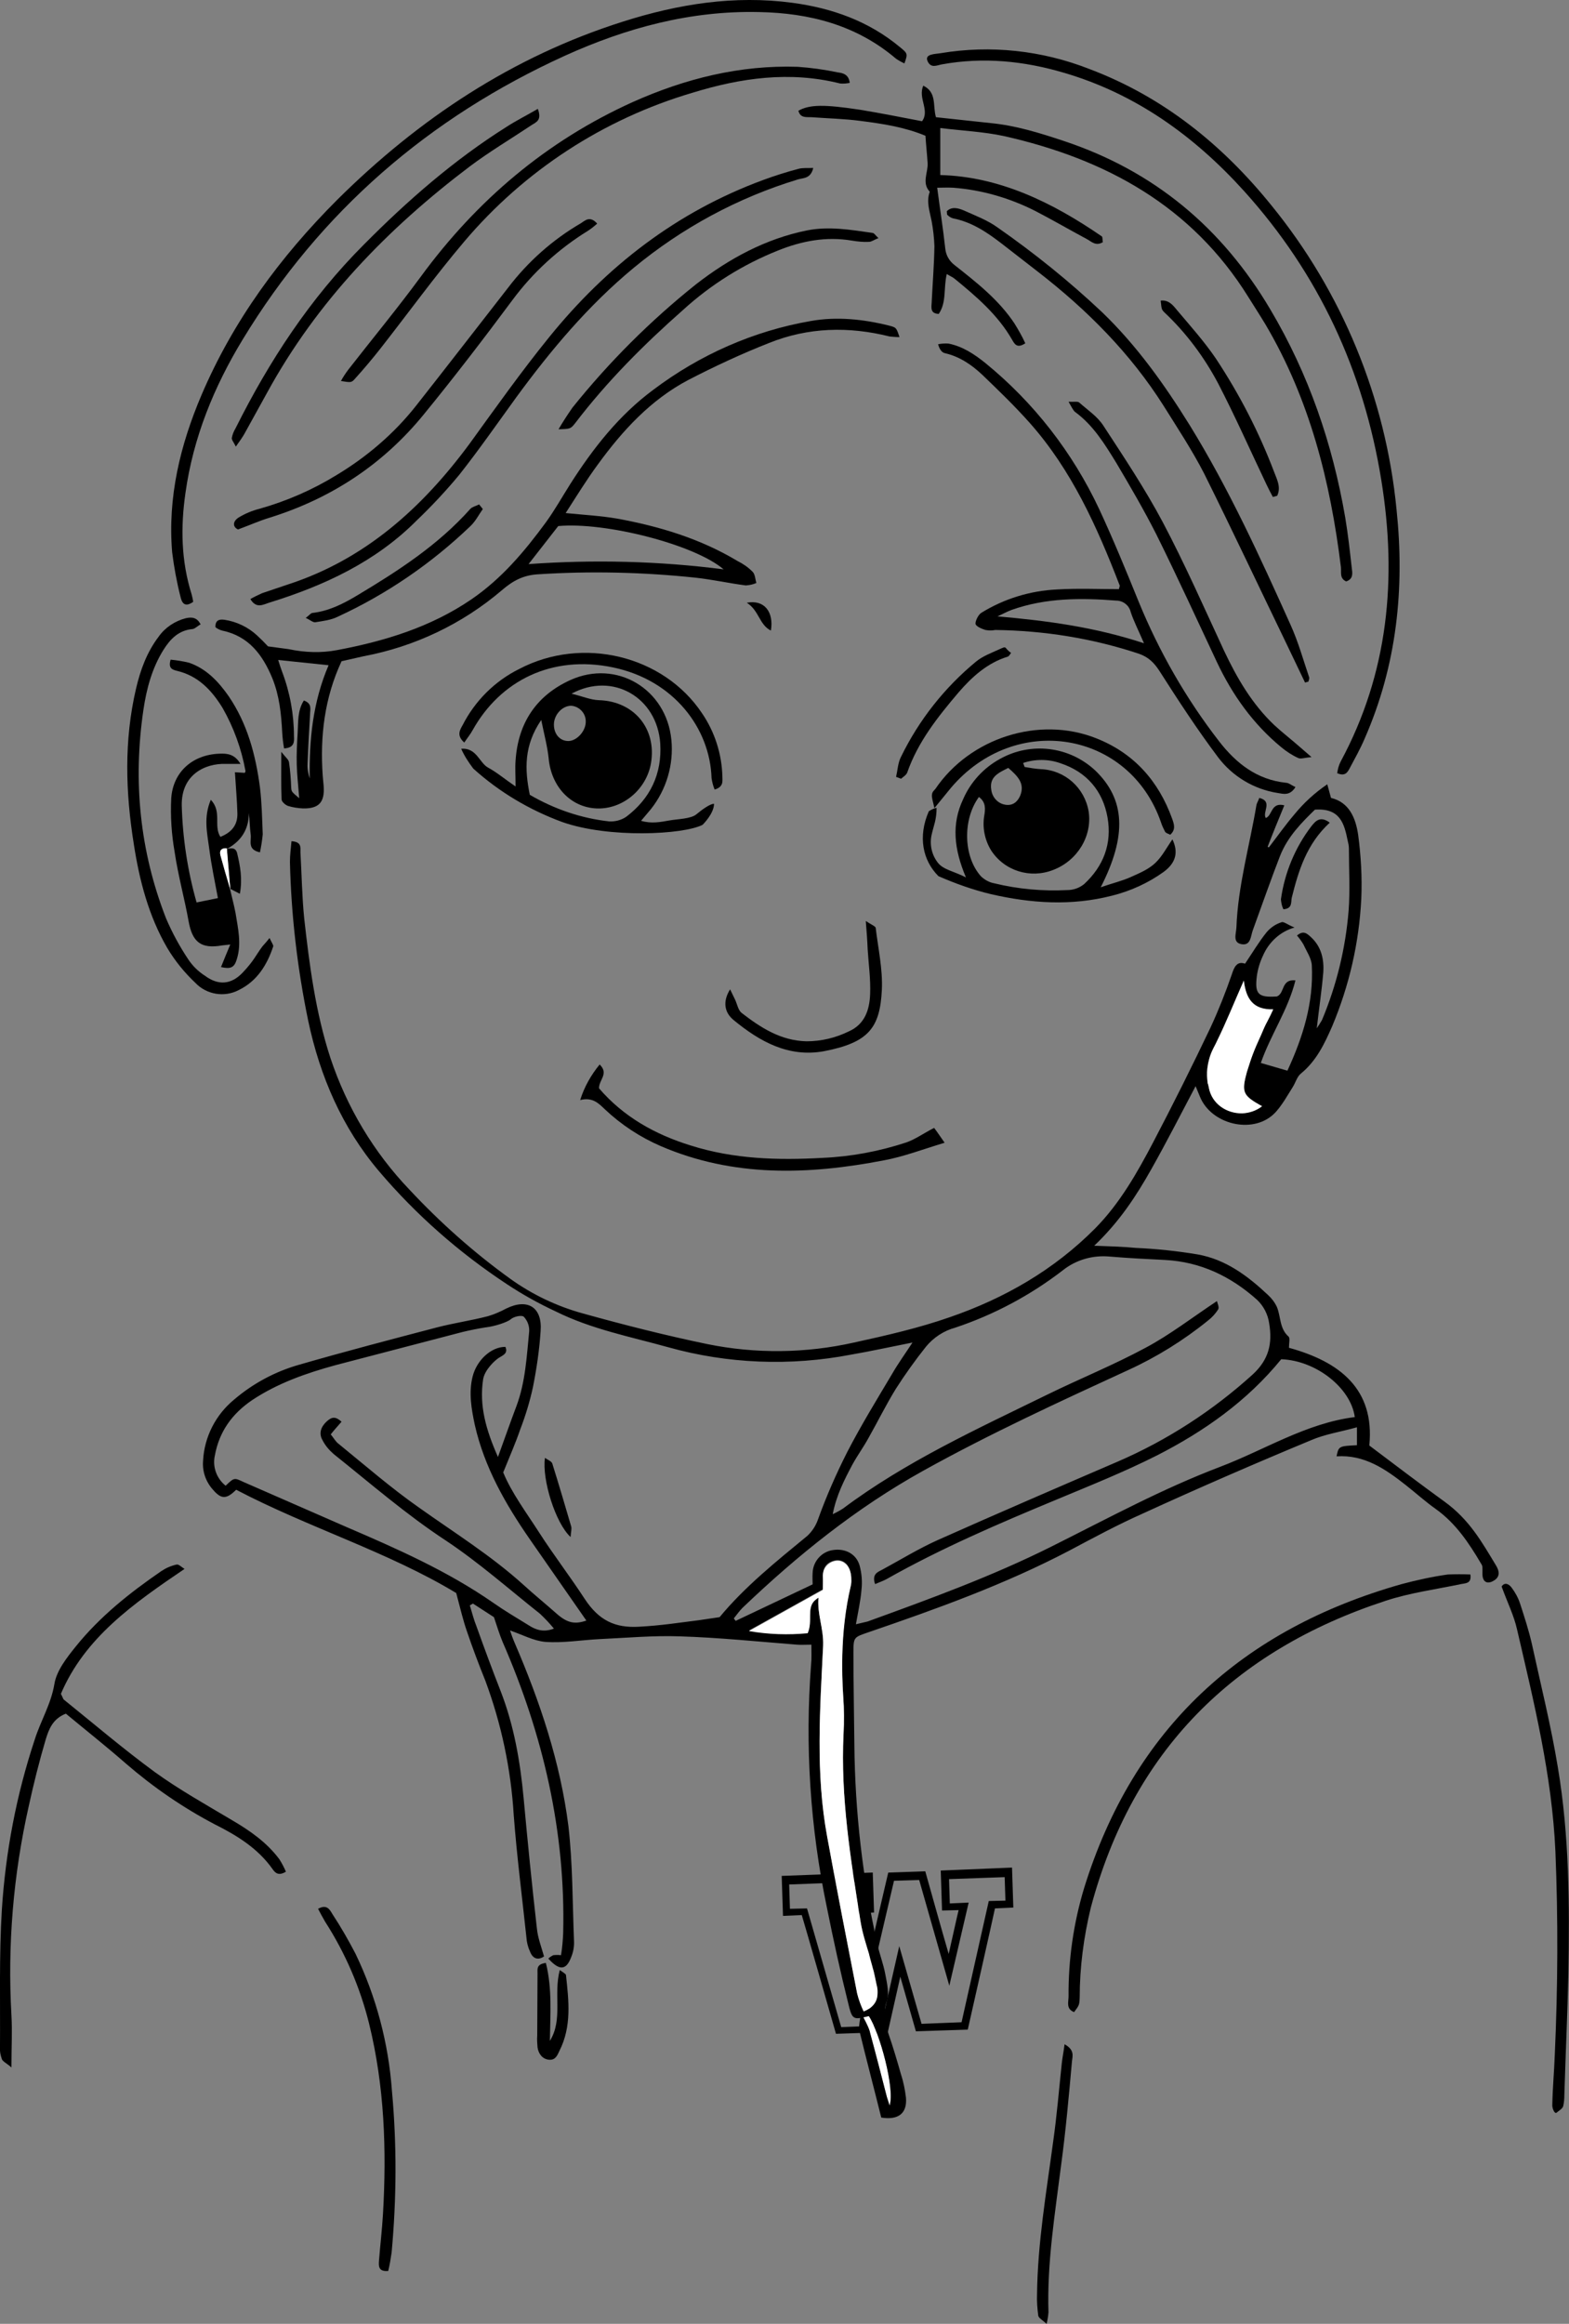 <?xml version="1.0" encoding="utf-8"?>
<!-- Generator: Adobe Illustrator 25.2.3, SVG Export Plug-In . SVG Version: 6.00 Build 0)  -->
<svg version="1.1" id="레이어_1" xmlns="http://www.w3.org/2000/svg" xmlns:xlink="http://www.w3.org/1999/xlink" x="0px"
	 y="0px" viewBox="0 0 507.6 751.4" style="enable-background:new 0 0 507.6 751.4;" xml:space="preserve">
<rect x="0" y="0" width="507.6" height="751.4" fill="#808080" stroke="none"/>
<style type="text/css">
	.st0{stroke:#000000;stroke-width:0.5;stroke-miterlimit:10;}
	.st1{fill:none;}
	.st2{fill:#FFFFFF;}
</style>
<g transform="matrix(1.333 0 0 -1.333 -120.27 885.48)">
	<g>
		<path class="st0" d="M318.8,210.3l0.3-9.2l4.1,0.1c-0.5-2-1.6-7.1-2.7-11.9c-1.9,6.5-5.9,20.8-5.9,20.8l-8.6-0.3
			c0,0-3.4-14.5-4.9-21.1c-1.3,4.7-2.8,9.7-3.3,11.7l4.3,0.2l-0.3,9.2l-21.6-0.8l0.3-9.2l4.5,0.2c0.6-1.9,8.3-28.8,8.3-28.8
			l12.2,0.4c0,0,2,8.9,3.2,14.2c1.5-5.3,4-14,4-14l12.2,0.4c0,0,6.2,27.4,6.6,29.4l4.4,0.2l-0.3,9.2L318.8,210.3z M334.5,203
			l-4.1-0.1c0,0-6.5-29-6.6-29.4l-10.1-0.4c-0.1,0.3-5.2,18.1-5.2,18.1s-4.1-18.1-4.2-18.5l-10.1-0.4c-0.1,0.3-8.3,28.8-8.3,28.8
			l-4.2-0.1l-0.2,6.4l18.8,0.7l0.2-6.4l-4.7-0.2l5.3-18.5c0,0,5.8,25,5.9,25.3l6.5,0.2c0.1-0.3,7.1-24.9,7.1-24.9l4.4,18.9l-4.5-0.2
			l-0.2,6.4l14,0.5L334.5,203z"/>
	</g>
</g>
<g>
	<path class="st1" d="M405.4,355.9c0.5,0.4,1.1,0.7,1.8,1.1C406.5,356.7,405.9,356.3,405.4,355.9z"/>
	<path class="st1" d="M406.4,338.1c-0.8,1.8-1.5,3.7-2.1,5.6C404.9,341.8,405.6,339.9,406.4,338.1z"/>
	<path class="st1" d="M153.6,460.7c-1.1-5.2-2-10.4-0.7-15.6c1.3-5.2,5.9-9.6,10.6-9.6c1,2.2-1,2.8-2.2,3.6c-1.2,0.8-4.5,3.8-5,6.9
		c-1.3,8.5,0.9,16.3,4.8,25.1c2.3-6.3,4.1-11.5,6-16.5c2.9-7.8,3.3-16,4.1-24.1c0.1-1.7-0.5-3.4-1.7-4.7c-0.7-0.7-3.3-0.1-4.3,0.8
		c-1,0.9-5.2,2.3-8.1,2.6c-2.5,0.4-5,0.9-7.5,1.5l-41,10.7c-9.5,2.6-18.7,5.8-27,11.3c-6.5,4.4-10.7,10.2-12.1,18
		c-0.8,3.6,0.6,7.4,3.5,9.7c2.8-2.7,2.8-2.6,5.8-1.2l33.4,14.6c16.3,7,32.6,14.2,47.3,24.4c3.7,2.6,7.6,4.9,11.5,7.3
		c2.3,1.5,4.8,2.4,8.2,1.1c-1.4-1.7-2.9-3.3-4.5-4.8c-10.1-8-19.8-16.6-30.5-23.7c-12.8-8.4-24.3-18.4-36.2-27.9
		c-1.5-1.3-2.8-2.8-3.7-4.6c-1.2-2.1-0.5-4.2,1.3-5.9c1.8-1.7,3-1.7,4.9,0c-1.3,1.5-2.4,2.7-3.5,4.1c1,1.2,1.6,2.4,2.6,3.1
		c8.6,7,17,14.3,26,20.6c11.4,8.1,23.3,15.5,33.7,24.9c3.5,3.2,7.2,6.2,10.7,9.3s5.9,3.6,9.7,2.3l-18.3-26.3
		C163.5,486.3,156.7,474.4,153.6,460.7z"/>
	<path class="st1" d="M409,332.2c-0.5,1.1-1,2.1-1.4,3.2C408.1,334.3,408.5,333.3,409,332.2z"/>
	<path class="st1" d="M401.9,360c2.2-0.1,4.5-0.8,6.4-2.3c-0.4-0.2-0.8-0.4-1.1-0.6c0.3,0.2,0.7,0.4,1.1,0.6
		C406.4,359.2,404.1,359.9,401.9,360z"/>
	<path class="st1" d="M325.2,260.2c2.3,0.4,3.9-0.8,4.8-2.8c1.7-4-0.7-6.4-3.8-9.1c-3.2,1.6-6.2,2.9-5.5,7.1
		C321,257.8,322.8,259.8,325.2,260.2z"/>
	<path class="st1" d="M345.3,287.8c2,0,3.9-0.7,5.4-1.9c6.3-5.8,9.1-13.1,7.6-21.6s-6.7-14.7-15.2-17.5c-3.9-1.4-8.2-1.4-12.1-0.1
		c0.3,0.7,0.4,1.2,0.5,1.3c1.7,0.3,3.5,0.6,5.2,0.7c7.8,0.3,14.2,6,15.5,13.7c1.2,7.9-3.6,15.9-11.5,18.9
		c-7.4,2.9-15.8,0.3-20.1-6.4c-2-3.3-2.8-7.2-2.2-11c0.4-2.3,0.6-4.5-1.7-6.2c-5.3,7.2-5.1,19.3,0.7,25.7c1.2,1.1,2.6,1.9,4.2,2.2
		C329.4,287.5,337.3,288.2,345.3,287.8z"/>
	<path class="st1" d="M361.1,194.2c-11.4-0.9-22.8-0.9-33.8,3c-1.6,0.6-3,1.4-4.6,2.1c15.9,1.4,31.3,3.4,47.4,8.7
		c-1.8-4.2-3.3-7.1-4.3-10.1C365.3,195.7,363.3,194.2,361.1,194.2z"/>
	<path class="st1" d="M410.1,330c-0.4,0.8-0.7,1.5-1.1,2.2C409.4,331.5,409.7,330.8,410.1,330z"/>
	<path class="st1" d="M283.9,643.7c0,0.2,0,0.4,0,0.6C283.9,644.2,283.9,643.9,283.9,643.7z"/>
	<path class="st1" d="M411.9,326.3c-0.6,1.3-1.2,2.6-1.8,3.7C410.7,328.9,411.3,327.6,411.9,326.3z"/>
	<path class="st1" d="M414.5,439.5c-11,13.5-24.9,23.3-40.2,31.1c-10.5,5.3-21.5,9.7-32.3,14.2c-18.8,7.8-37.5,15.8-55.2,25.8
		c-1.1,0.6-2.3,1-3.7,1.6l0,0c-1.1-3.3,0.9-3.9,2.4-4.7c5.9-3.2,11.6-6.7,17.8-9.5c19.3-8.6,38.8-17,58.3-25.4
		c16-6.9,30.8-16.5,43.7-28.2c5.2-4.8,6.4-10,5.3-16.5c-0.4-2.9-1.8-5.6-3.9-7.6c-8.5-7.6-18.3-12.3-29.8-12.9
		c-6-0.3-12-0.6-17.9-1.1c-5.4-0.5-10.8,1-15.1,4.4c-10.5,8.1-22.3,14.4-34.9,18.6c-3.7,1-7,3.2-9.4,6.1c-3.5,4.4-6.8,9-9.8,13.7
		c-3.2,5.2-5.9,10.7-8.9,16c-1.6,2.9-3.5,5.5-5.1,8.4c-2.6,4.9-5.2,9.9-6.4,16.1c1.1-0.5,2.2-1.1,3.3-1.8
		c20.3-15.2,43.3-25.7,66-36.8c10.6-5.2,21.5-9.6,31.9-15.2c7.9-4.2,15.1-9.8,23.1-15.1c0.2,0.8,0.8,2,0.4,2.7
		c-0.9,1.4-2,2.6-3.3,3.6c-7.9,6.4-16.6,11.8-25.8,16c-22.4,10.3-44.8,20.6-66.4,32.6c-21.6,12-40.6,27.3-58.4,44.3
		c-1,1-1.9,2.3-2.8,3.4l0.6,0.8l24.9-11.8c0-1.1-0.1-2.4,0-3.7c0.1-3.7,2.9-6.9,6.6-7.4c3.9-0.6,7.5,1.2,8.6,5
		c0.7,2.6,0.9,5.3,0.6,7.9c-0.3,3.6-1.1,7.1-1.8,11.1l3.8-0.9c20.1-7.3,40.2-14.6,59.4-24.2c19.2-9.6,35.7-18.6,54.6-25.8
		c14.5-5.5,27.8-14.1,43.6-16.1C437,448.7,425.7,439.9,414.5,439.5z"/>
	<path class="st1" d="M197.1,265.6c1.9,0.1,3.9-0.4,5.5-1.5c7.8-5.9,11.6-13.9,11-23.7c-1-14.9-15.4-23.3-28.7-16.1
		c3.4,0.8,6.1,2,8.8,2.1c11.4,0.3,18.8,9.2,16.9,20.4c-1.5,8.6-9.3,15-17.7,14.6c-8.4-0.4-14.6-7.2-15.4-16.2
		c-0.4-3.8-1.4-7.5-2.4-12.4c-5.6,8.2-5.4,15.9-3.7,24.2C179.3,261.6,188,264.6,197.1,265.6z"/>
	<path class="st1" d="M234.1,184.1c-9.3-8-38.2-15.4-53.5-14l-9.6,12.3C192,180.9,213.2,181.4,234.1,184.1z"/>
	<path class="st1" d="M184,239.6c2.7-0.1,5.6-3.3,5.5-6.4c0-2.6-2.1-4.8-4.7-5c-2.9,0-5.6,2.9-5.6,6.1S181.3,239.7,184,239.6z"/>
	<path class="st1" d="M269.9,504.7c-2.1,0.5-3.4,1.7-3.6,3.8C266.5,506.9,267.9,505.2,269.9,504.7z"/>
	<path class="st1" d="M267.6,593.8c-3.8-20.5-2.3-41.2-1.3-61.8c0.2-5.5-2-10.2-1.5-15.5l0,0c-0.5,5.3,1.7,10,1.5,15.5
		C265.3,552.6,263.8,573.3,267.6,593.8c3.1,17,6.4,33.8,9.7,50.7c0.5,2,1.2,3.9,2.1,5.8c-0.9-1.9-1.6-3.8-2.1-5.8
		C274,627.6,270.7,610.8,267.6,593.8z"/>
	<path class="st1" d="M266.2,509.3c0,2.6,0,3.6,0,4.7C266.2,512.9,266.3,511.1,266.2,509.3z"/>
	<path class="st2" d="M279.3,652.3c1,1.8,1.8,3.7,2.1,4.7c1.9,7,3.7,14,5.5,21l0.9,2.8c1.8-5.2-3.2-23.7-6.7-28.9
		C280.4,652.1,279.8,652.2,279.3,652.3z"/>
	<path d="M467.4,485.6c-8-5.8-15.9-11.8-24.4-18.2c1.8-18.3-9.6-27.1-26-31.6c0-1.5,0.4-3.1-0.1-3.6c-3-2.6-2.5-6.5-3.8-9.6
		c-0.7-1.5-1.7-2.8-2.9-3.9c-6.6-6.2-13.7-11.5-22.8-13.1c-6.6-1.1-13.3-1.8-20-2.1c-4-0.4-8.1-0.5-13.4-0.7
		c8.2-7.8,13.6-16.1,18.5-24.8c4.9-8.7,9.4-17.5,14.3-26.8l1.4,3.4c3.6,8.9,16.8,12.2,23.8,5.7c2.5-2.3,5.1-7.1,6.1-8.6
		s1.5-3.6,2.8-4.6c5-4.1,7.6-9.6,10.1-15.3c5.5-13.1,8.7-27,9.4-41.2c0.3-6.9-0.1-13.8-1-20.6c-0.8-5.5-2.9-10.6-8.8-12l-1.2-4.4
		c-4,2.7-7.6,6-10.7,9.8c-2.9,3.4-5.5,7.1-8.2,10.6l-0.4-0.2c1.7-4.4,3.5-8.8,5.4-13.4c-4.4-1.1-3.8,3.3-6,4.1
		c-1.2-1.9,2.4-5.4-2.1-6.5c-0.3,0.9-0.7,1.5-0.9,2.2c-2.2,13.2-6,26.2-6.5,39.7c-0.1,2.1-1.3,4.9,1.7,5.4s2.9-2.6,3.6-4.5
		c2.9-8,6.3-17.6,8.8-24c2.5-6.4,7.3-11.1,11.3-15c8.2-0.6,9.5,4.6,10.6,10c0.2,0.8,0.4,1.7,0.4,2.6c0,6.7,0.4,13.5-0.1,20.1
		c-1,12.2-3.9,24.1-8.6,35.3c-0.5,0.9-1.1,1.8-1.7,2.7c0.7-6.2,1.6-12.1,2.1-18c0.3-4.3-0.6-8.4-4-11.5c-1.2-1.1-2.4-2.3-4.5-0.5
		c0.8,0.9,1.5,1.9,2.1,2.9c1,2.2,2.6,4.5,2.7,6.8c0.6,12.1-2.9,23.2-7.9,34l-8.6-2.5c3.2-9.2,8.8-17.1,11.2-26.7
		c-4.7-0.5-3.4,4.2-6,5.2c-6,0.4-7.2-0.7-6.5-6.5c0.3-2.3,1-4.6,2-6.7c1.9-4.4,5.6-7.8,10.2-9.1c-2.3-0.9-3.5-2-4.2-1.7
		c-1.9,0.6-3.5,1.7-4.8,3.2c-2.5,3.1-4.5,6.5-7,10.2c-2.6-0.9-3.5,1-4.3,3.5c-2,5.8-4.3,11.6-6.9,17.2c-5.9,12.4-12.1,24.8-18.5,37
		c-5.2,9.9-10.8,19.8-18.8,27.9c-13.3,13.4-29.3,22.6-47,28.7c-10,3.5-20.5,5.9-31,8.2c-15.6,3.5-31.8,3.7-47.5,0.5
		c-13.5-2.8-26.9-6.2-40.2-9.9c-8.4-2.3-16.4-6.1-23.5-11.2c-11.8-8.5-22.7-18.2-32.6-28.8c-11.6-12.1-20.3-26.7-25.6-42.6
		c-4.8-14.7-6.8-30-8.5-45.3c-0.7-7.1-0.8-14.2-1.2-21.2c0-1.6,0.4-3.4-2.9-3.6c-0.2,2.3-0.5,4.5-0.5,6.7
		c0.4,17.2,2.4,34.4,5.9,51.3c3.8,18,11,34.7,23,48.8c11.9,14,25.8,26.2,41.1,36.3c5.1,3.4,10.5,6.4,16.1,9
		c11.5,5.7,24,8.1,36.2,11.5c19.3,5.4,39.6,6.2,59.3,2.4c6.4-1.1,12.7-2.5,19.8-3.9c-2.4,3.7-4.6,6.7-6.5,10
		c-5,8.4-10.1,16.7-14.6,25.4c-3.6,7.1-6.8,14.4-9.5,21.9c-0.7,2-1.9,3.8-3.4,5.2c-10.1,8.3-20.3,16.5-28.4,26.3l-6.8,1
		c-6.5,0.8-11.9,1.7-19.4,2.1s-12.8-1.9-17.5-9.1s-10.2-14.4-14.5-21.1s-9.1-13.1-11.8-19.7c2.1-5.2,4-9.5,5.5-13.9
		c1.7-4.4,3.1-9,4.1-13.6c1.2-6,2.1-12.1,2.5-18.2c0.6-7.7-4.2-10.7-11.1-7.3c-1.9,1-3.9,1.9-6,2.5c-5.4,1.4-11,2.2-16.4,3.6
		c-14.9,3.9-29.8,7.8-44.7,12.1c-7.7,2.2-14.8,6-20.9,11.2c-6,4.9-9.7,12.1-10.1,19.8c-0.3,3.5,0.9,6.9,3.3,9.5c2.6,3,4.3,3,7.4-0.1
		c23.5,12.3,49.2,20.1,71.2,33.4c1.3,4.9,2.2,8.8,3.5,12.5c1.8,5.3,3.8,10.6,5.9,15.8c5.2,14,8.3,28.6,9.2,43.5
		c1,13.2,2.7,26.4,4.1,39.5c0.1,1.6,0.5,3.2,1.2,4.7c0.9,2.3,2.6,2.8,4.5,1.5c-0.9-3.2-2-6-2.3-9c-1.6-14-3-28.1-4.3-42.2
		c-1.1-11.8-3.1-23.4-7.4-34.5c-2.7-6.9-5.3-13.9-7.8-20.9c-0.9-2.2-1.5-4.6-2.2-6.9l1-0.6l6.8,4.4c1,3,1.8,5.6,2.8,8
		c13.1,30,20.4,61.3,19.6,94.1c-0.1,2.4-0.3,4.8-0.7,7.2c-0.8-0.1-1.7-0.1-2.5,0c-0.6,0.3-1.1,0.6-1.6,1.1c3.6,4,5.8,3.8,7.4-0.5
		c0.7-1.7,1-3.5,0.9-5.3c-0.5-12.4-0.4-24.8-1.8-37c-2.6-20.6-9.2-40.3-17.4-59.3c-0.6-1.4-1.1-2.8-1.5-4c4.1,1.4,7.7,3.4,11.5,3.7
		c5.8,0.4,11.6-0.6,17.4-0.9c8.7-0.4,17.4-1.2,26-0.9c12.7,0.4,25.3,1.7,38,2.7c1.3,0.1,2.7,0,4.6,0c0,2.5,0.1,4.5-0.1,6.4
		c-2,26.3-0.3,52.7,5.1,78.5c2.1,10.5,4.4,21,7,31.4c0.9,3.8,1.4,4.8,3.8,4.4c-0.3,1.8-0.5,3.4-0.3,4c2.3,9.5,4.8,18.9,7.1,28.2
		c5.6,0.9,8.4-1.4,8-6.4c-0.3-2.5-0.8-5.1-1.6-7.5c-1.2-4.3-2.8-9.6-4-13s-1.7-7.7-0.7-10.4s0.2-5.9-0.4-9.1
		c-0.6-3.2-1.8-6.3-2.5-9.4c-4.8-21.3-7.3-43-7.5-64.8c-0.1-10-0.3-19.9-0.3-29.9c0-4.9,0.2-4.8,4.8-6.4c22.2-7.6,44.2-15.5,65-26.4
		c7.9-4.2,15.7-8.4,23.8-12c17.9-8.2,36.1-16.1,54.4-23.7c4.6-2,9.6-2.7,14.9-4.2v5.8c-5.9,0.3-5.9,0.3-6.6,3.6
		c9-0.6,15.8,4.1,22.4,9.3c3.3,2.6,6.4,5.4,9.8,7.8c6.4,4.6,10.6,10.9,14.5,17.5c0.6,0.9,0.5,1,0.5,3.4c0,2.4,1.3,3.4,3.3,2.4
		c2-1,2.6-2.6,1.1-5.1C479.4,498.6,475.4,491.4,467.4,485.6z M390.6,345.4c0.2-2.1,0.8-4.2,1.8-6.2c0.5-0.9,0.9-1.7,1.3-2.6
		c3-6.1,5.6-12.6,8.7-19.6c0.7,6,3.1,9.5,9.5,9.3c-0.6,1.3-1.2,2.6-1.8,3.7c-0.4,0.8-0.7,1.5-1.1,2.2c-0.5,1.1-1,2.1-1.4,3.2
		c-0.4,0.9-0.8,1.8-1.2,2.7c-0.8,1.8-1.5,3.7-2.1,5.6c-0.3,0.9-0.6,1.9-0.9,2.8c-1.5,5.5-1.4,7.2,2,9.4c0.5,0.4,1.1,0.7,1.8,1.1
		c0.3,0.2,0.7,0.4,1.1,0.6c-1.9,1.5-4.2,2.2-6.4,2.3c-4.9,0.1-9.7-3-10.8-8.2c-0.1-0.5-0.2-1.1-0.3-1.6
		C390.5,348.6,390.5,347,390.6,345.4z M180,521.7c-3.5-3.1-7.2-6.1-10.7-9.3c-10.4-9.4-22.3-16.8-33.7-24.9
		c-9-6.3-17.4-13.6-26-20.6c-1-0.7-1.6-1.9-2.6-3.1c1.1-1.4,2.2-2.6,3.5-4.1c-1.9-1.7-3.1-1.7-4.9,0c-1.8,1.7-2.5,3.8-1.3,5.9
		c0.9,1.8,2.2,3.3,3.7,4.6c11.9,9.5,23.4,19.5,36.2,27.9c10.7,7.1,20.4,15.7,30.5,23.7c1.6,1.5,3.1,3.1,4.5,4.8
		c-3.4,1.3-5.9,0.4-8.2-1.1c-3.9-2.4-7.8-4.7-11.5-7.3c-14.7-10.2-31-17.4-47.3-24.4l-33.4-14.6c-3-1.4-3-1.5-5.8,1.2
		c-2.9-2.3-4.3-6.1-3.5-9.7c1.4-7.8,5.6-13.6,12.1-18c8.3-5.5,17.5-8.7,27-11.3l41-10.7c2.5-0.6,5-1.1,7.5-1.5
		c2.9-0.3,7.1-1.7,8.1-2.6c1-0.9,3.6-1.5,4.3-0.8c1.2,1.3,1.8,3,1.7,4.7c-0.8,8.1-1.2,16.3-4.1,24.1c-1.9,5-3.7,10.2-6,16.5
		c-3.9-8.8-6.1-16.6-4.8-25.1c0.5-3.1,3.8-6.1,5-6.9c1.2-0.8,3.2-1.4,2.2-3.6c-4.7,0-9.3,4.4-10.6,9.6c-1.3,5.2-0.4,10.4,0.7,15.6
		c3.1,13.7,9.9,25.6,17.8,37l18.3,26.3C185.9,525.3,183.5,524.8,180,521.7z M287.8,680.8l-0.9-2.8c-1.8-7-3.6-14-5.5-21
		c-0.2-1-1.1-2.9-2.1-4.7c0.5-0.1,1.1-0.3,1.8-0.4C284.6,657.1,289.6,675.6,287.8,680.8z M278.4,621.2c0.6,3.8,1.8,7.4,2.9,11
		c0.4,1.2,0.7,2.4,1,3.7c0.5,1.9,0.9,3.8,1.3,5.8c0.2,0.7,0.3,1.4,0.3,2c0,0.2,0,0.4,0,0.6c0,1.9-0.6,3.6-2.4,4.8
		c-0.6,0.4-1.3,0.8-2.1,1.1c-0.9-1.9-1.6-3.8-2.1-5.8c-3.3-16.9-6.6-33.7-9.7-50.7c-3.8-20.5-2.3-41.2-1.3-61.8
		c0.2-5.5-2-10.2-1.5-15.5c-0.6,0.3-1,0.7-1.4,1.1c-2.5,2.7-0.5,6.6-2.1,10.4c-6.3,0.6-12.7,0.4-19-0.7l23.9-13.3c0-1.1,0-2.1,0-4.7
		c0-0.2,0-0.5,0.1-0.8c0.3-2.1,1.6-3.3,3.6-3.8c1.2-0.3,2.3-0.1,3.2,0.5c0.5,0.3,0.9,0.7,1.2,1.2c0.3,0.5,0.6,1.1,0.8,1.8
		c0.2,0.8,0.3,1.6,0.3,2.3c0,0.8-0.1,1.6-0.2,2.4c-1.8,7.4-2.6,14.8-2.7,22.2c-0.1,4.5,0,9,0.3,13.5c0.3,4,0.3,8,0.1,12
		C271.9,581.1,275.2,601.1,278.4,621.2z M394.7,474.3c-18.9,7.2-35.4,16.2-54.6,25.8c-19.2,9.6-39.3,16.9-59.4,24.2l-3.8,0.9
		c0.7-4,1.5-7.5,1.8-11.1c0.3-2.6,0.1-5.3-0.6-7.9c-1.1-3.8-4.7-5.6-8.6-5c-3.7,0.5-6.5,3.7-6.6,7.4c-0.1,1.3,0,2.6,0,3.7L238,524.1
		l-0.6-0.8c0.9-1.1,1.8-2.4,2.8-3.4c17.8-17,36.8-32.3,58.4-44.3c21.6-12,44-22.3,66.4-32.6c9.2-4.2,17.9-9.6,25.8-16
		c1.3-1,2.4-2.2,3.3-3.6c0.4-0.7-0.2-1.9-0.4-2.7c-8,5.3-15.2,10.9-23.1,15.1c-10.4,5.6-21.3,10-31.9,15.2
		c-22.7,11.1-45.7,21.6-66,36.8c-1.1,0.7-2.2,1.3-3.3,1.8c1.2-6.2,3.8-11.2,6.4-16.1c1.6-2.9,3.5-5.5,5.1-8.4c3-5.3,5.7-10.8,8.9-16
		c3-4.7,6.3-9.3,9.8-13.7c2.4-2.9,5.7-5.1,9.4-6.1c12.6-4.2,24.4-10.5,34.9-18.6c4.3-3.4,9.7-4.9,15.1-4.4
		c5.9,0.5,11.9,0.8,17.9,1.1c11.5,0.6,21.3,5.3,29.8,12.9c2.1,2,3.5,4.7,3.9,7.6c1.1,6.5-0.1,11.7-5.3,16.5
		c-12.9,11.7-27.7,21.3-43.7,28.2c-19.5,8.4-39,16.8-58.3,25.4c-6.2,2.8-11.9,6.3-17.8,9.5c-1.5,0.8-3.5,1.4-2.4,4.7l0,0
		c1.4-0.6,2.6-1,3.7-1.6c17.7-10,36.4-18,55.2-25.8c10.8-4.5,21.8-8.9,32.3-14.2c15.3-7.8,29.2-17.6,40.2-31.1
		c11.2,0.4,22.5,9.2,23.8,18.7C422.5,460.2,409.2,468.8,394.7,474.3z"/>
	<path d="M117.6,212.2c16.5-3.1,31.9-10.4,44.7-21.3c3.6-3.1,6.9-4.9,11.7-5.2c17-1.1,34.1-0.7,51.1,1.1c5.4,0.6,10.8,1.8,16.2,2.5
		c1.2-0.1,2.3-0.3,3.4-0.8c-0.4-1.3-0.4-2.9-1.3-3.7c-1.4-1.4-3-2.5-4.8-3.4c-12-7.2-25.2-11.2-38.9-13.7
		c-5.2-0.9-10.6-1.2-16.7-1.8c3.6-5.6,6.8-10.8,10.4-15.7c8-11,17.1-20.9,29.2-27.3c8.5-4.4,17.3-8.5,26.2-12
		c12.7-5.1,25.8-5.4,39-2.1c1.1,0.1,2.1,0.2,3.2,0.2c-1-3-1-3.1-3.3-3.7c-8.4-2.1-17-3-25.4-1.5c-18.5,3.2-35.9,10.9-50.9,22.2
		c-11.1,8.2-19.5,18.9-26.9,30.5c-2.6,4.1-5,8.4-7.9,12.4c-6.9,9.4-14.3,18.2-24.1,24.9c-13.2,9-28,13.5-43.4,16.4
		c-5.2,1-10.5,0.8-15.7-0.3l-6.7-0.9c-1.1-1.2-2.3-2.4-3.5-3.5c-2.9-2.7-6.6-4.5-10.6-5.1c-1.5-0.2-3,0-2.9,2.4
		c0.6,0.5,1.4,0.9,2.2,1.1c8.6,1.8,13.1,7.9,16.2,15.4c2.3,5.7,2.9,11.6,3.2,17.6c0.1,1.7,0.3,3.4,0.6,5.1c3.3-0.2,3.3-2.1,3.2-3.9
		c0-7.1-1.3-14.2-3.8-20.8c-0.5-1.3-0.9-2.6-1.3-3.9l16.3,1.7c-5.1,11.9-6.3,24.1-6.1,36.6c-0.5-1.5-0.8-3.2-0.7-4.8
		c0.2-5.3,0.5-10.6,0.8-15.8c0-1.7,0.8-3.6-2-4.6c-2.1,3.3-1.8,7-2,10.4c-0.2,3.4-0.4,6.8-0.3,10.3c0.1,3.5,0.5,7,0.8,10.9
		c-2.5-2.1-2.5-2.1-2.6-3.5c-0.1-2.7-0.3-5.4-0.7-8.1c-0.1-0.9-1.2-1.7-2.5-3.4c0,6-0.1,10.7,0.1,15.4c0,0.7,1.2,1.8,2.1,2.1
		c1.6,0.5,3.2,0.7,4.8,0.8c5.2,0.1,7.1-2,6.7-7.3l-0.3-3.3c-0.9-12.8,0.6-25.2,6.1-37L117.6,212.2z M180.6,170.1
		c15.3-1.4,44.2,6,53.5,14c-20.9-2.7-42.1-3.2-63.1-1.7L180.6,170.1z"/>
	<path d="M359.8,289.6c6-1.5,11.7-4.1,16.7-7.7c3.9-2.9,4.8-6.3,2.8-10.5c-1.9,2.7-3.3,5.5-5.5,7.6c-2.2,2.1-5.1,3.3-8,4.6
		s-6,2-9.7,3.3c8.6-16.8,7.9-28.5-1.8-37.8c-8.4-7.8-20.8-9.3-30.8-3.7c-5.3,2.9-9.5,7.5-11.9,13c-3.8,8-3,16.1,0.9,25.3
		c-3.9-2-7.5-2.5-9.2-4.9c-1.9-2.5-2.6-5.8-1.9-8.9c0.7-3.1,1.6-4.8,1.6-8.7c-0.9,0.2-1.7,0.6-2.5,1.1c-3.6,8.2-2,15.9,3.1,21
		c5.5,2.4,11.1,4.4,16.9,5.8C333.5,292.1,346.6,293,359.8,289.6z M326.2,248.3c3.1,2.7,5.5,5.1,3.8,9.1c-0.9,2-2.5,3.2-4.8,2.8
		c-2.4-0.4-4.2-2.4-4.5-4.8C320,251.2,323,249.9,326.2,248.3z M316.7,257.7c2.3,1.7,2.1,3.9,1.7,6.2c-0.6,3.8,0.2,7.7,2.2,11
		c4.3,6.7,12.7,9.3,20.1,6.4c7.9-3,12.7-11,11.5-18.9c-1.3-7.7-7.7-13.4-15.5-13.7c-1.7-0.1-3.5-0.4-5.2-0.7
		c-0.1-0.1-0.2-0.6-0.5-1.3c3.9-1.3,8.2-1.3,12.1,0.1c8.5,2.8,13.7,9,15.2,17.5s-1.3,15.8-7.6,21.6c-1.5,1.2-3.4,1.9-5.4,1.9
		c-8,0.4-15.9-0.3-23.7-2.2c-1.6-0.3-3-1.1-4.2-2.2C311.6,277,311.4,264.9,316.7,257.7z"/>
	<path d="M181.9,265.8c15,5.3,39.2,4.1,45.4,0.9c0,0,3.7-3.6,3.7-6.8c-1.3,0-3.9,1.9-5.7,3.4s-6,1.5-8.8,2s-5.8,1.1-9.1,0.1l3.2-3.8
		c5-6.3,7.4-14.4,6.6-22.4c-1.6-16.4-17.7-26.1-32.7-19.3c-11,5-16.9,13.9-17.7,26c-0.2,2.4,0,4.9,0,8.4c-3.4-2.3-6.1-4.6-8.9-6.1
		c-2.8-1.5-3.7-6.5-8.7-6.1c1,2.3,2.4,4.4,3.9,6.4C161.5,256.1,171.3,261.9,181.9,265.8z M184.8,228.2c2.6,0.2,4.7,2.4,4.7,5
		c0.1,3.1-2.8,6.3-5.5,6.4c-2.7,0.1-4.8-2.1-4.8-5.3S181.9,228.2,184.8,228.2z M175.1,232.8c1,4.9,2,8.6,2.4,12.4
		c0.8,9,7,15.8,15.4,16.2c8.4,0.4,16.2-6,17.7-14.6c1.9-11.2-5.5-20.1-16.9-20.4c-2.7-0.1-5.4-1.3-8.8-2.1
		c13.3-7.2,27.7,1.2,28.7,16.1c0.6,9.8-3.2,17.8-11,23.7c-1.6,1.1-3.6,1.6-5.5,1.5c-9.1-1-17.8-4-25.7-8.6
		C169.7,248.7,169.5,241,175.1,232.8z"/>
	<path d="M298.3,39.2c-6.8-1.3-13.3-2.6-20-3.7c-11.8-1.8-16.4-1.7-20,0.3c0.6,2.5,2.7,2,4.3,2.1c5.3,0.4,10.6,0.5,15.8,1.2
		c7.1,0.9,14.3,2,21,4.8c0.2,3.1,0.5,5.7,0.7,8.8s-2,6.4,0.7,9.3c-1.2,3.2,0,6.4,0.6,9.5c0.5,2.7,0.8,5.4,0.9,8.1
		c-0.1,6.1-0.6,12.3-0.9,18.4c-0.1,1.6-0.4,3.4,2.3,3.5c2.6-3.8,1.5-8.4,2.6-12.9c1.1,0.7,1.9,1,2.5,1.5c7.1,5.8,14,11.7,18.6,19.7
		c0.8,1.4,1.6,3,4.3,1.2c-1-2.2-2.2-4.3-3.5-6.4c-5.1-7.7-12.3-13.3-19.4-18.9c-1.7-1.3-2.8-3.2-3-5.4c-0.7-6.4-1.7-12.7-2.6-19.6
		c1.7,0,3.4-0.1,5.2,0c9.2,0.7,18.2,3.3,26.5,7.5c5.6,2.9,11.1,6.1,16.7,9.1c1.5,0.8,2.9,2.4,5.2,1c-0.2-0.7,0-1.7-0.4-1.9
		c-16-11-33.1-19.3-52.2-19.8V41.4c7.4,0.9,14.1,1.2,20.6,2.6c32.9,7.4,60.8,22.6,79.1,52.1c1.8,2.9,3.7,5.8,5.5,8.8
		c14.3,24.2,21,50.8,24.4,78.4c0.2,1.7-0.5,3.7,1.7,4.7c2.5-0.8,2-2.9,1.8-4.5c-0.6-5.4-1.2-10.8-2.1-16.2
		c-4.1-23.8-11.8-46.3-24.2-67.2c-15.6-26.4-37.6-44.8-66.8-54.5c-7.8-2.6-15.5-5-23.7-5.8l-17.7-1.9c-1.1-3.6,0.4-8-4.1-10.2
		C296.9,31.7,300.9,35.7,298.3,39.2z"/>
	<path d="M58.4,193c0.4,1.8,1.3,3.6,4.1,1.6c-0.1-0.8-0.3-1.6-0.5-2.4c-3.4-10.8-3.6-21.7-2-32.8c2.5-17.9,9.2-34.3,18.5-49.6
		C103.7,68.3,138.8,38,182.8,18c19.9-9,40.6-14.6,62.7-14.1c16.4,0.3,31.6,4.2,44.4,15.1c0.9,0.6,1.8,1.1,2.7,1.5
		c1.1-3.1,1.1-3.2-1.5-5.3c-10.1-8.4-22-12.6-34.8-14.3c-18.7-2.5-36.9,0.4-54.8,6.1c-35.7,11.3-66,31.4-92.4,57.6
		c-18.4,18.4-33.6,39-43.9,63.1c-6.9,16.2-11,33.1-9.5,50.9C56.3,183.4,57.2,188.3,58.4,193z"/>
	<path d="M304.8,20.8c13.3-2.4,26.4-1.1,39.3,2.7c23.3,6.8,42.3,20.5,58.4,38.3c24.1,26.7,38.7,58.1,44.4,93.6
		c5.1,31.6,2.3,62.2-13.2,90.9c-0.6,1.2-0.9,2.4-1.1,3.7c2.5,1.1,3.3-0.2,4-1.5c1.7-3.2,3.5-6.4,4.9-9.7
		c10.4-23.7,13-48.5,10.3-74.1c-3.5-36-17.6-70.2-40.4-98.2c-15.9-19.7-35.1-35.2-59-44.2c-15.3-6-31.9-7.8-48.1-5.1
		c-1.7,0.3-5.3,0.2-4.2,2.6C301.2,22.2,303.1,21.1,304.8,20.8z"/>
	<path d="M413.3,256.4c1.9,0.3,4,1,5.8-1.9c-1.3-0.6-2.2-1.4-3.1-1.4c-9.4-1-16.1-6.3-21.6-13.4c-10.7-13.8-19.4-29-26-45.1
		c-4.1-10.1-8.2-20.1-12.8-30c-8.6-18.3-21.1-34.4-36.8-47.2c-3.6-2.9-7.4-5.4-11.9-6.3c-1.1-0.1-2.3,0-3.4,0.2
		c0.4,1.6,1.2,2.7,2.2,2.9c4.8,1.1,8.7,3.8,12.1,7c5.2,5,10.5,10.1,15.3,15.5c13.6,15.3,21.8,33.6,29.1,52.5
		c0.2,0.2-0.1,0.6-0.2,1.3c-6.6,0-13.3-0.3-20,0.1c-8.7,0.4-17.2,3-24.6,7.6c-1,0.7-1.9,2.7-1.8,3.5c0.1,0.8,1.9,1.6,3.2,2
		c1.1,0.2,2.1,0.2,3.2,0c15.8,0.2,31.5,2.7,46.5,7.7c3.1,1.1,4.9,2.9,6.7,5.7c6,9.4,12.2,18.9,18.9,27.8
		C398.8,251.1,405.7,255.2,413.3,256.4z M322.7,199.3c1.6-0.7,3-1.5,4.6-2.1c11-3.9,22.4-3.9,33.8-3c2.2,0,4.2,1.5,4.7,3.7
		c1,3,2.5,5.9,4.3,10.1C354,202.7,338.6,200.7,322.7,199.3z"/>
	<path d="M75,588.5c-8.4-5-17-9.8-24.9-15.5c-10.1-7.4-19.6-15.5-29.4-23.4c-0.3-0.2-0.3-0.6-1-1.9c7.7-18.1,23.3-29.1,40-40.4
		c-1-0.6-1.9-1.6-2.6-1.4c-1.8,0.4-3.4,1.1-4.9,2.1c-10.2,7-19.9,14.7-27.7,24.4c-2.9,3.6-6.2,7.8-6.9,12.1
		c-1.1,6.6-4.5,12-6.4,18.1c-5.9,17.8-9.4,36.2-10.6,54.9c-0.9,14.8-0.5,29.7-0.6,44.6c-0.1,1.3,0.2,2.5,0.6,3.7
		c0.3,0.8,1.5,1.3,3.1,2.7c0-6.5,0.3-11.7,0-16.9c-1.3-22.7,0.6-45.4,5.6-67.6c1.6-7.3,3.4-14.5,5.5-21.6c1-3.2,2.2-6.6,6.5-8.3
		c6.4,5.3,13.1,10.6,19.5,16.2c8.8,7.6,18.4,14.2,28.7,19.6c7.2,3.6,14,7.8,18.7,14.5c0.9,1.3,2,2.2,4.3,0.8c-0.6-1.4-1.3-2.7-2.1-4
		C86.3,595.7,80.8,591.9,75,588.5z"/>
	<path d="M84.1,275.6c0.4-1.9,0.7-3.8,0.9-5.8c-0.2-5.1-0.3-10.2-0.9-15.2C82.7,244,80,233.9,73.9,225c-3.3-4.7-7.2-8.8-12.7-10.7
		c-2-0.5-4-0.8-6-1c-0.8,2.7,0.4,3.2,2,3.6c6.9,1.6,11.3,6.3,14.8,12c3.6,6.3,6.1,13.2,7.4,20.3c0.1,0.3-0.2,0.6-0.2,0.7l-3.2-0.2
		c0.3,4.7,0.7,9.4,0.8,13.3c0.1,3.9-2,6.2-5.5,7.6c-2.3-3.6,0.6-8.1-3.1-12c-2.4,5.7-1.2,10.6-0.5,15.9s1.8,10.6,2.8,15.9l-6.9,1.4
		c-2.9-10.2-4.5-20.7-4.8-31.3c-0.2-10.1,7.6-13.7,14.2-13.5h4.8c-1.9-3.2-4.3-3.4-6.8-3.3c-8.6,0.3-15,5.8-15.6,14.4
		c-0.3,5.8,0.1,11.7,1.1,17.4c1.1,7.5,3.3,15.5,4.5,22.3s4,9.1,10.8,7.9l2.7-0.3c-1.2,2.8-2.1,5.1-3,7.3c3.1,0.7,4.3,0.2,5.1-2.5
		c1.6-5,0.4-10-0.4-15c-0.5-2.6-1.2-5.2-1.8-7.8h0l0.1,0.2c-1.1-3.7-2.2-7.4-3.2-11.1c-0.4-1.6,0.5-2.4,2.1-2.1c0,0,0,0.1,0,0.1
		c4.6-2.5,7.1-6.3,7.1-11.6c0.3,2.4,0.3,4.8,0.6,6.9C81.4,271.9,79.9,274.7,84.1,275.6z"/>
	<path d="M246.9,58.2c-28,10.3-50.7,27.9-69.3,50.9c-9,11.1-17.3,22.8-25.7,34.4c-15.3,20.7-33.8,37.4-58.8,45.5l-8.3,2.8
		c-1.3,0.6-2.6,1.2-3.8,1.9c1.9,3.2,4.1,1.8,6,1.2c17.8-5.5,34.5-13.2,47.9-26.7c4.8-4.6,9.4-9.5,13.7-14.7
		c6.4-8.1,12.3-16.6,18.4-25c11.2-15.3,23.3-29.7,37.9-41.8c15.7-13,33.8-22.8,53.3-28.7c1.7-0.5,4.1-0.2,4.9-3.7
		c-1.9,0.1-3.4-0.1-4.8,0.3C254.5,55.6,250.7,56.8,246.9,58.2z"/>
	<path d="M468.4,509.1c-5,0.7-10,1.8-14.9,3.1c-51.6,14.6-86.8,46.6-102.8,98.4c-3.4,11.3-5.1,23.1-5,34.9c0,1.8-0.9,4.1,1.8,5.1
		c1.6-2.2,1.7-2.2,1.8-4.7c0-9.8,1.3-19.6,3.6-29.1c13.5-50.6,46.1-83.1,95.4-99.2c7.9-2.6,16.3-3.7,24.4-5.4c1.6-0.3,3.4-0.2,3-3.1
		C473.3,509,470.8,509,468.4,509.1z"/>
	<path d="M274.9,26.8c-0.3-2.8-2.3-3.2-3.9-3.4c-4.3-0.9-8.6-1.5-13-1.8c-18.6-0.6-36.3,3.8-53.3,11.4
		c-27.9,12.6-50.5,31.8-68.6,56.5c-7.5,10.2-15.6,20-23.4,30c-0.9,1.2-1.7,2.4-2.4,3.7c3.2,0.5,3.4,0.6,4.6-0.8
		c2.8-3.1,5.5-6.3,8.1-9.6c9.1-11.6,17.7-23.5,27.2-34.7c19.4-22.9,45-39.6,73.8-48.1c15.6-4.8,31.5-7.1,47.8-3
		C272.8,27.1,273.9,27,274.9,26.8z"/>
	<path d="M322.8,73.6c-3.3-2.4-7.3-3.9-11.1-5.6c-1.7-0.7-3.8-1.3-5.4,0.3c0.1,0.6,0,1.1,0.2,1.2c0.5,0.5,1.1,0.9,1.8,1.1
		c6.1,1.2,11,4.5,15.8,8.2l11.6,9c15.9,12.3,30,26.4,40.8,43.5c4.5,7.2,9.2,14.3,13.1,21.9c9.2,18.5,18,37.2,27,55.8l5.6,11.7
		l1.1-0.3c0.1-0.5,0.4-1.1,0.2-1.5c-1.9-5.6-3.5-11.4-6-16.9c-9.9-22-19.9-43.9-32.6-64.5c-8.2-13.2-17.1-25.7-28.3-36.5
		C346,91,334.7,81.9,322.8,73.6z"/>
	<path d="M504,571.5c-2.2-13.4-5.5-26.6-8.4-39.9c-1-4.4-2.4-8.7-3.8-13c-0.6-1.9-1.6-3.7-2.8-5.3c-1-1.3-2.3-1.7-3.2-0.3
		c1.9,5.2,4,9.4,5,13.9c5.5,23.7,11.3,47.2,12.4,71.7c0.9,21.9,0.8,43.8-0.2,65.8c-0.2,5.4-0.7,10.8-0.8,16.2
		c-0.1,0.9,0.7,3.1,1.4,2.5s1.8-1.2,2.1-2c0.3-1.2,0.4-2.5,0.4-3.8c0.4-13,1-26.1,1.3-39.1C507.8,615.9,507.7,593.5,504,571.5z"/>
	<path d="M54.1,306.5c2.5,4.2,5.6,8,9.1,11.3c3.6,3.8,9.4,4.8,14.1,2.3c5.9-2.9,9.1-8.1,11.1-14.1c0.1-0.4-0.5-1.2-1.2-2.7
		c-1.1,1.4-1.7,2-2.3,2.7c-2.1,2.8-2.7,4.6-6.4,8.5c-3.7,3.9-7.9,4.2-12.2,1c-2.2-1.4-4-3.2-5.4-5.3c-2.8-4.2-5.2-8.6-7.2-13.3
		c-8.5-21.8-10.7-44.3-7.3-67.4c1-6.8,2.8-13.5,6.5-19.4c2.2-3.5,4.9-6.3,9.4-6.7c0.8-0.1,1.6-1,2.6-1.5c-1.2-2.4-3-2.4-4.8-2
		c-3.5,0.9-6.7,3-8.8,6c-3.8,5-5.9,10.8-7.3,16.8c-3.9,16.7-3.4,33.5-0.7,50.3C45.1,284.7,48.1,296.2,54.1,306.5z"/>
	<path d="M137.1,134c9.9-12.1,19.4-24.5,28.7-37c6.6-8.9,14.9-16.5,24.3-22.3c1.1-0.7,2.1-1.5,3.1-2.4c-2.4-2.7-4-0.9-5.3-0.1
		c-9.1,5.3-17.1,12.4-23.5,20.8c-9.9,12.7-19.8,25.5-29.8,38.2c-7.1,9-15.9,16.5-25.7,22.4c-7.8,4.8-16.1,8.4-24.9,10.9
		c-2.4,0.6-4.8,1.6-6.9,2.9c-1.9,1.3-1.8,3-0.1,3.8c3.8-1.4,6.9-2.8,10.2-3.8C107.1,161.2,123.9,150.2,137.1,134z"/>
	<path d="M163.9,41c-17,10.7-32,23.8-46.1,38c-17.5,17.5-30.7,37.7-41.6,59.5c-0.6,1-1,2-1.2,3.1c-0.1,0.6,0.6,1.4,1.3,2.8
		c1.2-1.7,2-2.8,2.7-4l7.4-13.4c16.1-29.5,39-53.1,65.6-73.2c6.4-4.8,13.3-8.9,19.9-13.3c1.5-1,3.5-1.5,2.1-5.3
		C170.4,37.3,167,39,163.9,41z"/>
	<path d="M424.3,244.8l-3.7-3.2c-2.7-2.4-5.6-4.6-8.3-7.1c-7.2-6.8-12.1-15.2-16.3-24.1c-6.5-14-12.7-28.1-19.9-41.7
		c-5.7-10.7-12.5-20.9-19.1-31c-1.9-3-5.1-5.1-7.8-7.5c-0.5-0.5-1.7-0.2-3.5-0.3c1,1.7,1.4,2.7,2.1,3.3c5.9,4.3,9.6,10.4,13.3,16.4
		c4.5,7.6,9,15.3,13,23.2c6.8,13.7,13.1,27.5,19.6,41.3c5,10.6,11.7,20,20.8,27.5c1.7,1.4,3.5,2.6,5.5,3.5
		C420.8,245.5,422,245,424.3,244.8z"/>
	<path d="M195.7,358.7c5.3,5,11.4,9,18.1,11.9c23.5,10.1,47.7,9.3,72.1,4.6c6.5-1.2,12.7-3.6,19.7-5.7c-1.4-2-2.6-3.8-3.4-4.8
		c-3.5,1.8-6.1,3.7-9,4.7c-8.8,2.9-17.9,4.6-27.2,5c-14.4,0.8-28.6,0.4-42.5-4c-11.7-3.6-21.9-9.4-29.7-18.5
		c-0.1-2.7,3.3-4.7,0.2-7.7c-2.8,3.4-5,7.3-6.3,11.5C191.7,354.7,193.6,356.7,195.7,358.7z"/>
	<path d="M225.2,91.9c-14.8,11.8-28.2,25.2-40,39.9c-1.6,2.3-3.1,4.6-4.5,7c3.8-0.1,3.9-0.1,5.4-2c10.3-13.5,22.2-25.4,34.9-36.6
		c9-8.2,19.4-14.7,30.7-19.2c7.7-3.1,15.6-4.6,23.9-3.2c1.8,0.3,3.7,0.5,5.5,0.4c0.9,0,1.7-0.7,3.1-1.2c-1-0.9-1.4-1.7-2-1.7
		c-7-1-14-2.2-21.1-0.8C247.7,77.2,235.9,83.6,225.2,91.9z"/>
	<path d="M150.2,240.1c1-1.5,2-2.7,2.7-4c9-16.1,25.7-24.4,45.4-20.3c19.7,4.1,31.4,19.7,31.9,35.8c0.2,1.3,0.5,2.5,1,3.7
		c3-0.9,2.5-2.8,2.5-4.3c-0.2-7.3-2.5-14.4-6.6-20.4c-12.5-18.7-38.7-25-59.1-14.3c-7.9,3.9-14.3,10.3-18.3,18.1
		C148.8,236,147.6,237.8,150.2,240.1z"/>
	<path d="M115,631.7c-2.3-4.4-4.7-8.6-7.4-12.7c-0.9-1.5-1.8-3.4-4.7-1.8c0.7,1.4,1.5,2.8,2.3,4.2c6.5,10.1,11.3,21.2,14.2,32.9
		c5,20.3,5.7,40.9,4.5,61.6c-0.3,5.1-0.9,10.1-1.3,15.2c-0.1,1.6-0.2,3.5,3,3.2c0.5-2,0.8-4,1.1-6c1.6-17.4,1.7-34.8,0.1-52.2
		C125.7,660.7,121.7,645.6,115,631.7z"/>
	<path d="M302.6,255.1c-0.5,0.6-1,0.9-1.1,1.9c-0.1,1,0.3,2,0.8,4.3l5.3-6.5c20.9-24.7,57.8-18.4,68,11.1c0.3,1,0.8,2,1.3,3
		c0.3,0.5,1.1,0.7,1.7,1c1.9-1.7,1.2-3.5,0.6-5.2c-4.4-12.2-12.4-21.2-24.6-26C336.1,231.4,313.8,238.6,302.6,255.1z"/>
	<path d="M237.8,323.2l-1.6-3.3c-2.5,4-1.8,7.5,1.1,9.9c8.5,7,17.8,12.2,29.3,10.1c14.5-2.8,18.1-7.6,18.7-19.9
		c0.3-6.6-1.2-13.3-2-20c-0.1-0.5-1.4-1-3.2-2.2c0.3,3.8,0.5,6.4,0.6,9.1c0.3,4.9,1,9.6,0.8,14.6c-0.2,5-1.7,9.7-6.9,12
		c-4.3,2.1-8.9,3.2-13.7,3.2c-8.3-0.2-14.8-4.4-21-9.2C238.8,326.6,238.5,324.7,237.8,323.2z"/>
	<path d="M344.4,661c-0.3,2.5-0.7,4.3-0.9,6.2c-0.9,8.5-1.6,17-2.8,25.4c-2.2,16.4-5,32.6-5.2,49.2c-0.1,2.3,0.1,4.7,0.4,7
		c0.2,0.8,1.4,1.4,2.7,2.6c0.3-1.2,0.5-2.5,0.6-3.7c-0.5-16.1,2.1-31.8,4.1-47.7c1.5-11.1,2.5-22.3,3.5-33.5
		C347,664.8,347.7,662.8,344.4,661z"/>
	<path d="M394.1,124c5.6,10.8,10.5,21.9,15.7,32.8c0.6,1.3,1.3,2.6,2,3.9l1.4-0.4c1.3-2.8-0.1-5.3-1-7.7
		c-4.9-12.9-11.2-25.1-18.8-36.6c-3.8-5.6-8.3-10.6-12.6-15.7c-1.3-1.6-2.7-3.4-5.3-3.1c0.3,2.9,0.3,2.9,1.3,3.9
		C383.8,107.7,389.6,115.5,394.1,124z"/>
	<path d="M115.6,192.5c-4.5,2.7-9.2,5.1-14.6,5.7c-0.5,0.1-1,0.8-2.1,1.6c1.4,0.6,2.3,1.5,3.1,1.4c2.5-0.4,5.1-0.7,7.3-1.8
		c15.8-7.3,30.3-17.2,42.9-29.3c1.7-1.6,2.7-3.7,4-5.5l-1.2-1.5c-0.9,0.5-2.1,0.7-2.8,1.4C141.8,176.2,128.8,184.6,115.6,192.5z"/>
	<path d="M181.1,637c-2.1,7.9,1.1,16-3.2,22.9c0.1-8.4,0.8-16.8-1.3-25.2c-3.1,0.4-2.7,2-2.7,3.4c0,6.7-0.1,13.4-0.1,20.1
		c-0.1,1.3,0,2.5,0.1,3.8c0.3,2.1,1.6,3.8,3.7,4c2.1,0.2,2.7-1.4,3.4-2.9c4-7.9,3-16.2,2.1-24.5C183,638.2,182.2,637.8,181.1,637z"
		/>
	<path d="M323.4,209.9c-2.6,1.2-5.4,2.2-7.6,4c-10.2,8.4-18.5,18.9-24.3,30.8c-1,1.9-1.1,4.3-1.6,6.5l1.6,0.6c0.7-0.6,1.7-1.2,2-2
		c3.5-10,9.9-18,16.6-25.9c4.4-5.1,9.4-9.6,16-11.6c0.4-0.2,0.7-0.8,1-1.2C324.7,209.5,326,208.7,323.4,209.9z"/>
	<path d="M417.9,290.3c2.2-8.8,4.8-17.4,12.3-24.3c-3.1-2.3-4.6-0.5-5.9,1.1c-5.3,6.9-8.7,15.1-9.9,23.7c0.1,1.1,0.3,2.2,0.8,3.2
		C418.2,293.8,417.6,291.7,417.9,290.3z"/>
	<path d="M184.8,493.6c-2-6.8-4-13.6-6.1-20.3c-0.2-0.8-1.4-1.2-2.4-1.9c-1,7,3.4,21.1,8.3,25.6C184.7,495.3,185,494.4,184.8,493.6z
		"/>
	<path d="M77.6,289c0.9-4.9,0.1-9-0.9-13.2c-0.5-1.8-1.9-1.6-3.3-1.3c0.4,4.3,0.7,8.6,1.1,12.9L77.6,289z"/>
	<path d="M249.4,203.9c1-6-2.1-10.1-7.8-9C245.6,197.4,245.6,202,249.4,203.9z"/>
	<path class="st2" d="M272.9,560.7c0.2-4,0.2-8-0.1-12c-0.3-4.5-0.4-9-0.3-13.5c0.2-7.5,1-14.9,2.7-22.2c0.2-0.8,0.3-1.6,0.2-2.4
		c0-0.8-0.1-1.6-0.3-2.3c-0.2-0.7-0.4-1.3-0.8-1.8c-0.3-0.5-0.8-0.9-1.2-1.2c-0.9-0.6-2-0.8-3.2-0.5c-2,0.5-3.4,2.2-3.6,3.8
		c0,0.3-0.1,0.5-0.1,0.8c0.1,1.8,0,3.6,0,4.7l-23.9,13.3c6.3,1.1,12.7,1.3,19,0.7c1.7-3.9-0.3-7.8,2.1-10.4c0.4-0.4,0.8-0.7,1.4-1.1
		l0,0c-0.5,5.3,1.7,10,1.5,15.5c-1,20.6-2.5,41.3,1.3,61.8c3.1,17,6.4,33.8,9.7,50.7c0.5,2,1.2,3.9,2.1,5.8c0.8-0.3,1.5-0.7,2.1-1.1
		c1.7-1.3,2.4-2.9,2.4-4.8c0-0.2,0-0.4,0-0.6c0-0.7-0.1-1.3-0.3-2c-0.4-2-0.8-3.9-1.3-5.8c-0.3-1.2-0.7-2.4-1-3.7
		c-1.1-3.7-2.3-7.3-2.9-11C275.2,601.1,271.9,581.1,272.9,560.7z"/>
	<path class="st2" d="M391.1,351.8c1,5.2,5.8,8.3,10.8,8.2c2.2-0.1,4.5-0.8,6.4-2.3c-0.4-0.2-0.8-0.4-1.1-0.6
		c-0.7-0.4-1.3-0.8-1.8-1.1c-3.4-2.3-3.5-3.9-2-9.4c0.3-0.9,0.6-1.9,0.9-2.8c0.6-1.9,1.3-3.7,2.1-5.6c0.4-0.9,0.8-1.8,1.2-2.7
		c0.5-1,0.9-2.1,1.4-3.2c0.3-0.7,0.7-1.5,1.1-2.2c0.6-1.1,1.2-2.4,1.8-3.7c-6.4,0.2-8.8-3.3-9.5-9.3c-3.1,7-5.7,13.5-8.7,19.6
		c-0.4,0.9-0.9,1.7-1.3,2.6c-1,2-1.5,4.1-1.8,6.2c-0.2,1.6-0.1,3.2,0.1,4.8C390.9,350.7,391,351.3,391.1,351.8z"/>
	<path class="st2" d="M71.3,276.5c1,3.7,2.1,7.4,3.2,11.1c0-0.1,0-0.1,0-0.2c-0.4-4.3-0.7-8.6-1.1-12.9c0,0,0,0,0-0.1
		c0,0,0-0.1,0-0.1C71.8,274.1,70.9,274.9,71.3,276.5z"/>
</g>
</svg>

